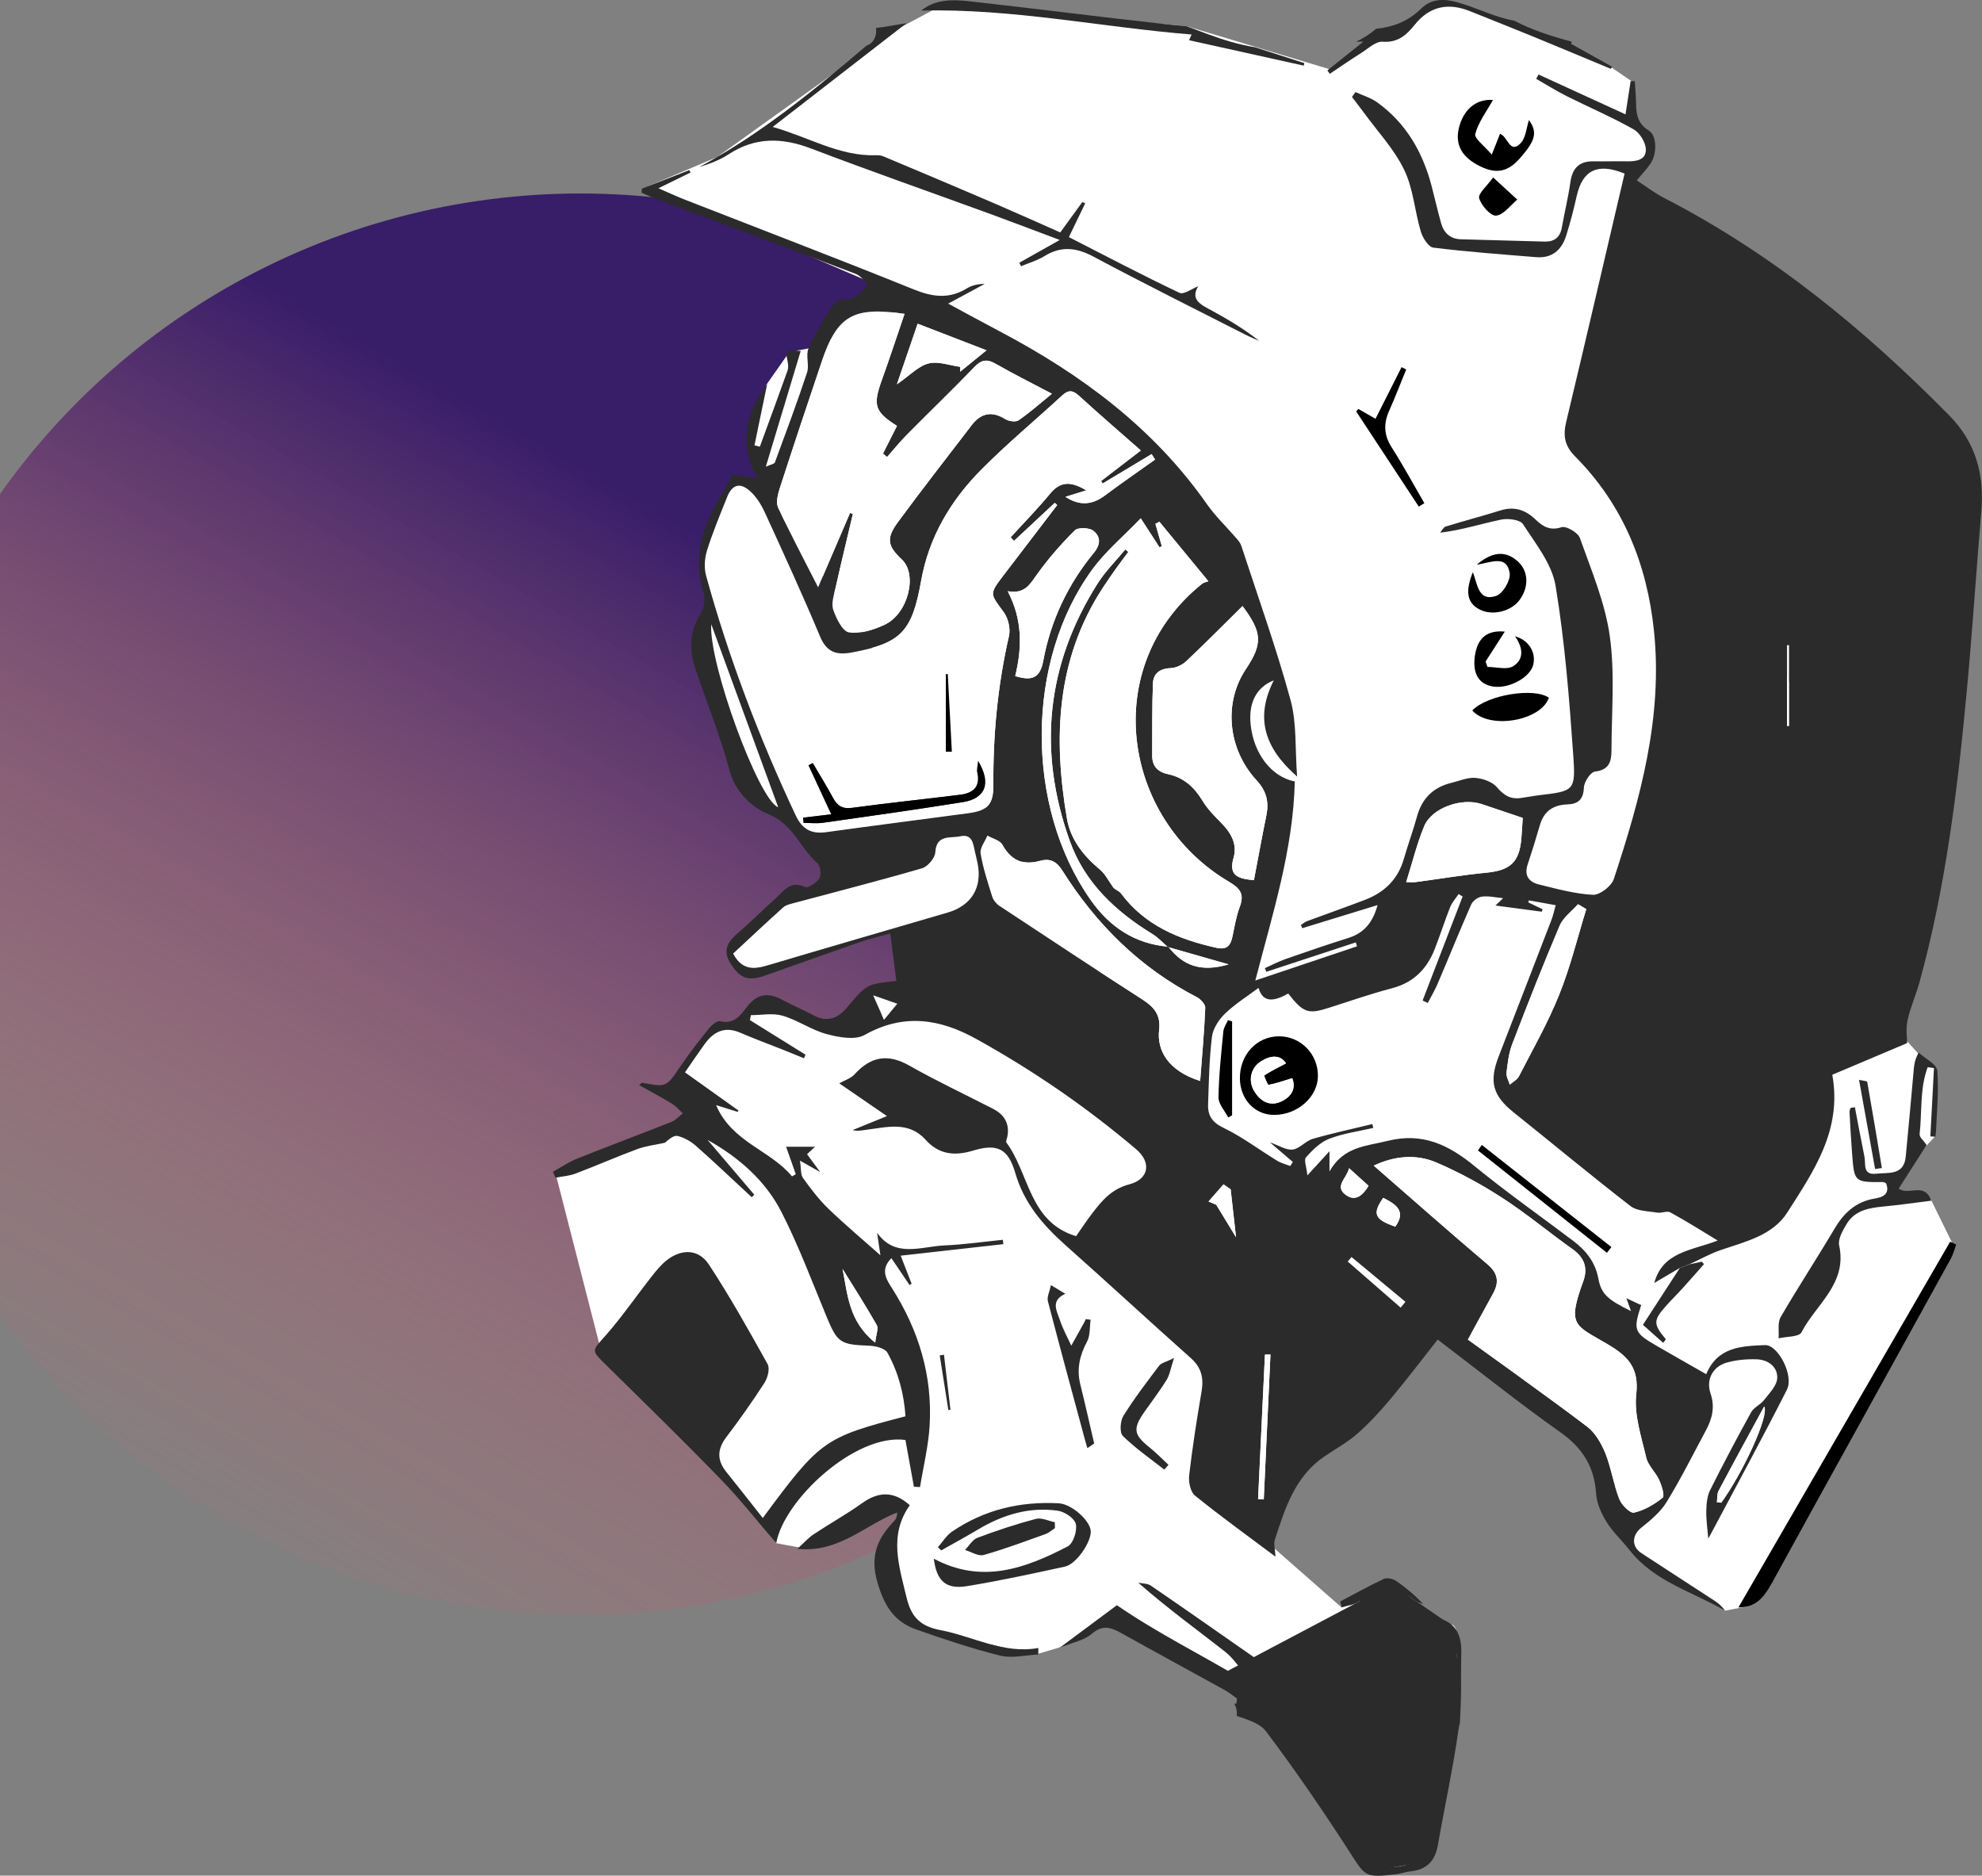 <svg  width="502" height="475" viewBox="0 0 502 475" fill="none" xmlns="http://www.w3.org/2000/svg">
                <rect x="0" y="0" width="502" height="475" fill="#808080" stroke="none"/>
                <circle cx="147" cy="229" r="180" fill="url(#paint0_linear_0_1)"/>
                <g clip-path="url(#clip0_0_1)">
                <path d="M164.014 47.224L181.614 39.779L225.44 8.36L238.506 1.372L300.406 6.593L337.992 17.902L349.035 8.959L364.328 1.372L367.599 1.009L386.02 7.066L407.744 16.814L413.542 20.757V29.353L418.25 37.145L412.499 46.088L481.92 262.461L486.233 267.224L490.419 270.379L490.277 287.618L487.591 290.505L479.06 302.145L488.982 303.628L494.417 314.7L442.438 406.845L436.893 407.902L414.648 393.644L406.575 368.013L367.188 332.776L313.061 295.836L195.549 127.555L190.067 110.647L194.001 97.587L199.941 89.117L205.091 88.186L231.618 76.262L164.014 47.224Z" fill="white"/>
                <path d="M321.782 391.262L339.793 407.082L351.642 399.716L366.351 411.877C366.351 411.877 370.127 408.423 368.973 420.032C367.82 431.64 362.654 471.167 362.654 471.167L347.945 473.77L314.499 428.375L282.301 409.527L269.14 416.972L262.189 419.038L231.776 412.114L224.24 395.852L228.11 382.192L211.964 387.524L202.864 391.972L196.56 390.804L175.674 363.502L152.355 342.571L140.743 297.303L174.173 284.117L172.767 272.618L180.872 260.126L187.681 259.432L191.884 253.533L209.91 260.237L242.25 252.066L313.045 295.852L330.203 345.189L321.782 391.262Z" fill="white"/>
                <path d="M311.007 423.123L344.153 405.615L350.473 399.858L368.294 412.098L369.195 421.372L368.563 436.814L362.67 471.167L347.945 473.77L311.007 423.123Z" fill="#2B2B2B"/>
                <path d="M370.063 428.044C370.048 424.795 370.032 421.719 370.111 418.628C370.237 413.991 368.657 411.151 364.881 409.968C368.357 413.817 369.432 418.281 368.847 423.155C367.567 433.896 366.256 444.621 364.787 455.331C364.565 456.94 363.396 458.423 362.67 459.968C361.469 449.054 362.812 438.218 359.052 428.864C359.052 437.476 359.399 446.845 358.909 456.151C358.641 461.341 358.009 461.309 362.938 462.603C361.595 470.205 358.783 472.808 351.247 472.95C350.03 472.965 348.182 472.066 347.629 471.041C339.84 456.388 331.72 442.003 319.46 430.394C318.464 429.448 318.18 426.64 318.812 425.284C320.013 422.729 319.681 421.136 317.501 419.621C308.827 413.58 300.185 407.508 291.464 401.546C290.627 400.978 289.363 401.041 288.304 400.82C295.493 407.145 302.981 412.571 310.265 418.265C312.413 419.937 313.93 422.397 315.747 424.495L314.783 425.363C304.293 419.054 293.249 413.644 282.885 406.514C278.793 409.558 274.006 413.107 268.398 417.287C271.684 415.931 274.591 415.426 276.502 413.785C279.204 411.451 281.274 412.066 283.881 413.517C292.649 418.407 301.48 423.186 310.265 428.044C311.339 428.644 312.287 429.448 313.298 430.142C313.251 430.568 313.219 430.978 313.172 431.404C312.982 431.42 312.792 431.451 312.603 431.483C313.172 432.397 313.377 433.517 313.219 434.543C316.015 435.505 319.128 436.435 320.645 438.454C328.007 448.202 334.927 458.328 341.562 468.596C345.907 475.315 345.559 475.552 353.554 474.653C354.833 474.511 356.081 474.022 357.361 473.896C361.453 473.47 363.507 471.183 364.202 467.192C365.893 457.461 368.041 447.808 369.4 438.044C369.495 437.382 369.605 436.845 369.763 436.372C369.905 433.565 370.032 430.804 370.063 428.044Z" fill="#2B2B2B"/>
                <path d="M317.896 11.972C313.851 11.325 309.917 10.126 306.031 8.691C304.15 7.997 302.27 7.303 300.406 6.593C298.905 6.483 297.42 6.356 295.919 6.199C279.078 4.369 262.283 2.177 245.442 0.315C241.239 -0.142 236.895 -0.237 233.324 2.681C256.422 2.098 278.888 6.893 301.796 8.738C301.48 9.464 301.275 9.984 301.18 10.189C310.928 12.35 320.566 14.495 330.219 16.625C330.266 16.404 330.313 16.199 330.361 15.978L317.896 11.972Z" fill="#2B2B2B"/>
                <path d="M397.933 11.104C397.98 10.915 398.027 10.726 398.075 10.552C393.051 9.196 387.979 7.603 383.54 5.237C378.658 4.401 373.997 1.94 369.131 0.584C365.972 -0.3 362.622 -0.473 359.952 2.177C356.698 5.41 352.811 6.861 348.545 7.287C347.044 8.596 345.307 9.685 343.49 10.552H345.307C341.878 13.296 339.034 15.568 336.191 17.839C336.396 18.123 336.601 18.407 336.807 18.691C339.461 16.909 342.099 15.095 344.801 13.391C346.539 12.287 348.451 10.442 350.173 10.568C354.075 10.852 356.239 8.864 358.325 6.262C362.117 1.546 366.84 0.615 372.338 2.839C377.663 4.984 383.003 7.082 388.311 9.259C394.883 11.956 401.44 14.716 408.012 17.445C408.107 17.256 408.202 17.066 408.281 16.877C404.821 14.953 401.377 13.028 397.933 11.104Z" fill="#2B2B2B"/>
                <path d="M306.931 78.659C304.182 77.177 301.386 75.915 303.487 72.492C301.954 73.076 299.822 74.684 298.716 74.148C289.331 69.7 280.136 64.858 270.72 60.047C272.205 56.987 273.532 54.243 274.859 51.498C274.622 51.388 274.385 51.278 274.133 51.167C272.316 53.675 270.483 56.183 268.54 58.864C262.789 56.325 257.228 53.817 251.619 51.404C242.329 47.413 233.008 43.486 223.687 39.574C223.118 39.337 222.407 39.306 221.775 39.322C212.548 39.574 204.839 34.732 195.707 32.145C207.272 23.202 218.22 14.7 229.58 5.883C226.688 6.293 224.224 6.861 221.854 7.082C222.17 8.88 221.38 10.915 219.468 11.562C205.787 23.202 192.436 34.069 177.112 42.303C179.75 41.498 182.309 40.52 184.553 39.069C191.283 34.669 198.061 34.811 205.407 37.602C220.511 43.36 235.757 48.691 250.94 54.227C256.485 56.262 262.015 58.375 268.413 60.773C264.385 63.028 261.288 64.779 258.176 66.53C258.318 66.83 258.46 67.129 258.602 67.429C260.577 66.593 262.678 65.994 264.479 64.89C268.729 62.255 272.568 62.65 276.945 64.984C289.694 71.798 302.65 78.233 315.526 84.795C316.632 85.363 317.785 85.804 318.922 86.325C315.146 83.36 311.086 80.915 306.931 78.659Z" fill="#2B2B2B"/>
                <path d="M425.47 321.104C423.385 322.319 421.299 323.549 418.993 324.905C421.125 316.972 428.488 316.719 435.06 314.164C430.731 311.546 426.955 309.148 423.037 307.019C422.216 306.577 420.841 307.271 419.767 307.098C417.46 306.703 414.695 306.751 413.005 305.457C403.02 297.745 393.319 289.653 383.445 281.767C378.089 277.492 377.078 273.991 379.606 267.476C384.077 255.978 388.517 244.464 392.956 232.95C393.367 231.877 393.604 230.741 394.03 229.243C391.566 228.801 389.401 228.407 387.221 228.013C387.174 228.186 387.126 228.344 387.079 228.517C388.28 229.101 389.496 229.685 390.697 230.268C390.634 230.473 390.57 230.678 390.507 230.883C386.763 230.379 383.003 229.89 378.769 229.322C379.464 228.659 379.954 228.186 380.712 227.461C378.8 227.287 377.015 226.845 375.324 227.066C374.329 227.192 373.018 228.139 372.623 229.069C369.684 235.726 366.967 242.476 364.107 249.164C363.396 250.82 362.464 252.382 361.627 253.991C361.184 253.785 360.758 253.596 360.316 253.391C363.696 244.606 367.077 235.82 370.458 227.035C370.111 226.83 369.779 226.625 369.432 226.42C368.705 227.524 367.757 228.549 367.283 229.748C365.893 233.249 364.755 236.861 363.381 240.363C361.406 245.363 358.072 248.817 352.621 250.252C347.234 251.672 341.941 253.502 336.633 255.205C331.34 256.909 330.124 256.53 326.285 251.609C323.078 253.423 319.902 254.29 318.764 250.174C315.873 252.35 312.808 254.243 310.265 256.703C308.701 258.218 307.215 260.489 306.963 262.571C306.268 268.249 306.173 274.006 305.983 279.732C305.888 282.539 307.042 284.274 309.933 285.647C314.688 287.934 318.954 291.199 323.488 293.959C324.484 294.574 325.7 294.858 326.806 295.284C327.027 294.937 327.233 294.606 327.454 294.259C325.669 292.729 323.868 291.199 321.64 289.29C323.915 290.079 325.748 291.325 327.406 291.12C329.192 290.899 330.693 288.927 332.509 288.407C337.486 286.972 342.558 285.899 347.582 284.669C347.661 285 347.74 285.315 347.819 285.647C344.074 286.514 340.204 287.019 336.665 288.391C334.405 289.259 332.446 291.23 330.772 293.091C330.203 293.722 330.914 295.521 331.135 297.666C333.315 295.284 334.769 293.691 336.728 291.546C336.728 293.36 336.728 294.495 336.728 296.672C340.346 290.284 346.065 290.284 351.452 288.927C360.347 286.703 366.967 289.968 373.555 295.379C381.628 301.987 390.191 307.997 398.517 314.29C401.724 316.719 404.063 319.653 404.837 323.817C405.564 327.729 407.191 329.132 413.1 332.035C412.689 330.915 412.404 330.095 411.931 328.77C413.463 329.48 414.585 330.016 415.675 330.521C413.605 336.893 413.826 337.492 419.688 340.883C423.732 343.233 427.808 345.521 432.153 348.013C435.029 341.073 441.111 340.883 447.036 340.647C450.322 340.521 454.43 348.344 452.581 351.956C446.214 364.495 439.484 376.861 432.88 389.29C432.738 389.558 432.327 389.669 432.659 389.464C432.485 387.319 432.121 384.937 432.169 382.571C432.2 380.82 432.39 378.88 433.148 377.35C436.466 370.71 439.942 364.148 443.528 357.65C444.208 356.404 445.882 355.757 446.783 354.574C448.11 352.855 450.022 350.962 450.132 349.054C450.29 346.167 447.841 344.338 444.95 344.243C442.391 344.164 439.689 344.385 437.24 345.11C433.78 346.136 432.058 349.416 433.243 352.886C434.412 356.341 433.67 359.274 432.074 362.24C428.804 368.328 425.723 374.527 422.105 380.41C420.557 382.934 418.061 385 415.691 386.893C413.337 388.786 413.147 391.64 415.754 393.344C421.868 397.35 428.014 401.309 434.128 405.3C435.171 405.978 436.15 406.767 436.909 407.902C428.677 403.076 419.024 400.568 412.768 392.603C410.872 390.174 408.534 388.044 406.922 385.457C405.595 383.328 404.426 380.741 404.268 378.297C403.826 371.53 400.903 366.751 395.31 362.792C384.883 355.426 374.914 347.429 364.139 339.243C360.047 344.416 356.303 349.369 352.321 354.133C349.683 357.287 346.871 360.363 343.79 363.076C341.262 365.3 338.229 366.94 335.432 368.849C327.991 373.927 325.479 381.956 322.904 389.905C322.54 391.041 322.967 392.445 323.062 394.227C316.063 388.991 309.222 384.054 302.665 378.754C301.496 377.808 300.991 375.268 301.196 373.596C302.018 366.483 303.139 359.401 304.34 352.334C304.909 348.959 304.293 346.325 301.623 343.943C290.99 334.48 280.547 324.826 269.914 315.379C264.163 310.268 259.361 304.7 257.149 297.05C255.364 290.915 252.63 289.527 246.516 291.372C241.776 292.808 237.843 292.413 234.43 288.644C230.101 283.833 224.635 285.473 219.374 286.12C218.284 286.262 217.193 286.53 215.961 286.183C218.694 285.063 221.443 283.959 224.65 282.65C220.243 279.621 216.23 276.861 212.564 274.353C213.891 273.596 215.487 273.123 216.451 272.066C220.559 267.539 224.872 266.767 230.338 269.874C237.242 273.786 244.446 277.177 251.524 280.804C254.4 282.287 255.758 284.574 255.142 287.855C255.048 288.36 254.7 289.069 254.905 289.353C260.735 297.208 260.609 309.464 272.553 313.06C273.88 311.167 275.223 309.101 276.724 307.161C279.172 303.959 281.653 301.073 286.013 299.937C291.037 298.628 291.669 294.369 287.799 291.073C275.223 280.394 261.683 271.104 247.259 263.107C238.016 257.981 228.853 256.562 218.994 262.098C216.561 263.47 212.438 262.697 209.357 261.877C205.502 260.836 202.058 258.344 198.203 257.224C195.738 256.498 192.879 257.082 190.193 257.082C190.114 257.508 190.019 257.934 189.94 258.344C194.633 261.262 199.325 264.18 204.017 267.098C203.891 267.397 203.749 267.697 203.622 267.997C201.742 267.24 199.862 266.467 197.982 265.71C194.49 264.322 190.951 263.028 187.491 261.53C183.51 259.811 180.698 261.293 178.407 264.495C176.827 266.719 175.279 268.975 173.478 271.562C178.107 274.858 182.578 278.06 187.049 281.246C186.986 281.356 186.923 281.467 186.844 281.577C185.28 281.088 183.7 280.599 181.377 279.874C185.359 289.274 195.138 291.262 200.605 297.918C200.921 297.729 201.237 297.555 201.552 297.366C200.715 295 199.894 292.65 199.104 290.41C201.363 290.41 203.891 290.41 206.419 290.41C205.96 290.836 205.297 291.467 204.412 292.303C205.281 293.486 206.182 294.7 207.73 296.814C205.802 295.726 204.76 295.142 202.611 293.927C202.943 296.025 202.753 297.461 203.369 298.312C205.344 301.041 207.414 303.785 209.831 306.12C214.144 310.268 218.742 314.117 222.992 317.902C222.818 316.688 222.486 314.479 222.154 312.192C226.736 318.691 233.324 315.647 239.296 315.394C244.209 315.189 249.107 314.464 254.005 313.975C254.052 314.338 254.1 314.716 254.131 315.079C245.6 316.041 237.084 317.003 228.126 317.997C229.153 320.615 230.022 322.855 230.891 325.095C230.717 325.205 230.543 325.316 230.37 325.426C228.869 323.218 227.384 321.009 225.772 318.628C222.928 321.498 224.413 323.88 225.899 326.199C232.692 336.845 236.215 348.439 235.457 361.057C235.141 366.262 233.861 371.42 233.024 376.593C232.503 376.562 231.997 376.53 231.476 376.514C230.749 372.539 230.022 368.565 229.327 364.669C216.672 362.918 198.487 379.905 196.607 390.82C191.82 385.252 187.507 379.716 182.641 374.716C173.114 364.89 163.319 355.331 153.555 345.726C149.653 341.877 149.843 342.224 153.382 338.218C157.521 333.533 161.06 328.344 164.931 323.423C166.131 321.893 167.379 320.315 168.896 319.133C172.672 316.199 176.954 316.293 179.56 320.252C184.9 328.407 189.688 336.94 194.427 345.473C195.043 346.593 194.443 348.927 193.621 350.205C190.588 354.905 187.349 359.48 183.968 363.943C181.63 367.019 181.567 369.795 183.968 372.776C187.049 376.609 190.082 380.489 193.195 384.432C207.746 364.748 208.788 364.006 229.343 358.675C228.964 353.013 227.542 347.539 224.761 342.555C224.129 341.42 221.68 340.836 220.037 340.789C212.849 340.536 212.075 340.016 209.357 333.454C205.676 324.574 202.311 315.521 197.95 306.987C193.89 299.022 187.191 293.139 179.213 288.675C183.163 293.297 187.112 297.934 191.046 302.555C190.825 302.76 190.62 302.981 190.398 303.186C185.706 298.849 181.077 294.432 176.29 290.205C174.979 289.054 173.304 288.091 171.629 287.681C170.681 287.445 169.418 288.517 168.406 289.401C166.084 289.921 163.667 290.174 161.455 290.994C156.194 292.934 151.059 295.205 145.814 297.192C144.203 297.808 142.417 297.918 140.695 298.249C140.474 297.744 140.269 297.256 140.047 296.751C142.038 295.647 143.934 294.322 146.019 293.486C153.998 290.284 162.071 287.287 170.065 284.117C171.14 283.691 171.993 282.697 172.941 281.956C172.024 281.12 171.219 280.126 170.176 279.495C167.537 277.886 164.788 276.435 161.881 274.795C162.34 274.432 162.545 274.164 162.671 274.196C168.833 275.379 168.754 275.315 172.325 270.063C174.584 266.735 177.08 263.533 179.608 260.394C180.287 259.558 181.63 258.439 182.388 258.612C186.006 259.495 187.586 257.05 189.324 254.826C191.726 251.751 194.522 251.262 197.935 253.107C200.573 254.527 203.354 255.678 205.992 257.098C209.484 258.975 212.169 257.981 214.571 255.11C219.532 249.196 219.563 249.211 227.02 248.423C226.531 244.606 226.041 240.804 225.488 236.404C222.597 237.208 220.227 237.744 217.952 238.533C209.942 241.309 201.963 244.164 193.969 246.987C189.435 248.596 187.491 247.823 185.074 244.054C182.799 240.505 184.49 238.344 187.128 236.088C190.304 233.375 193.226 230.379 196.355 227.603C198.472 225.726 200.131 222.855 203.938 224.637C204.696 224.984 206.893 223.517 207.556 222.382C208.093 221.483 207.777 219.227 207.003 218.565C202.611 214.763 200.984 208.754 194.554 206.151C190.762 204.621 186.307 200.852 184.806 195.205C182.467 186.42 179.007 177.934 176.1 169.29C174.489 164.495 174.647 159.905 177.443 155.426C178.312 154.038 178.707 151.782 178.233 150.268C175.453 141.278 177.854 133.344 182.515 125.71C183.605 123.943 184.49 122.05 185.501 120.158C187.428 120.457 189.277 120.741 191.836 121.136C187.033 112.177 188.913 104.495 194.317 97.208C193.226 102.429 192.152 107.603 191.094 112.776C191.552 112.886 191.994 112.997 192.452 113.123C194.806 106.703 197.176 100.284 199.467 93.849C199.704 93.17 199.641 92.319 199.499 91.593C198.882 88.533 198.867 88.533 202.801 88.88C199.925 98.423 197.066 107.918 193.969 118.186C195.296 117.603 196.133 117.492 196.26 117.114C199.056 109.543 201.884 101.987 204.412 94.338C205.028 92.461 204.017 89.953 204.791 88.218C206.592 84.211 208.788 80.331 211.364 76.798C212.185 75.678 214.903 76.12 216.467 75.3C217.81 74.606 218.757 73.139 219.895 72.003C218.836 71.088 217.92 69.795 216.688 69.338C199.988 62.997 183.257 56.782 166.526 50.52C165.168 50.016 163.841 49.385 162.498 48.801C162.529 48.454 162.545 48.123 162.577 47.776C166.59 46.215 170.587 44.653 174.6 43.076C174.694 43.281 174.805 43.486 174.9 43.691C172.451 44.89 170.002 46.104 166.763 47.681C169.433 48.833 171.471 49.779 173.557 50.599C192.863 58.139 212.233 65.536 231.444 73.296C236.168 75.205 240.355 75.789 244.81 73.076C246.105 72.287 247.638 71.877 249.392 71.909C246.516 73.47 243.625 75.016 240.149 76.893C244.873 79.432 249.044 81.719 253.262 83.943C273.832 94.795 292.143 108.344 305.667 127.65C307.847 130.757 310.66 133.423 313.14 136.309C313.646 136.893 314.183 137.539 314.404 138.249C318.654 151.23 323.267 164.117 326.869 177.287C328.465 183.139 327.991 189.543 328.528 196.656C320.25 189.401 317.832 181.798 322.619 172.303C318.117 174.069 316.205 178.107 316.758 183.47C317.501 190.82 322.019 196.751 327.944 197.902C327.549 215.063 322.351 231.341 317.943 248.312C326.869 245.315 335.29 242.476 343.711 239.653C343.6 239.322 343.506 238.991 343.395 238.659C335.843 241.136 328.291 243.628 320.739 246.104C320.613 245.804 320.487 245.489 320.36 245.189C322.098 244.416 323.789 243.517 325.574 242.886C330.851 241.041 336.127 239.227 341.467 237.555C345.449 236.309 347.692 233.659 348.909 229.211C342.289 231.246 336.064 233.155 329.839 235.063C329.729 234.795 329.618 234.527 329.492 234.259C330.013 233.927 330.487 233.486 331.056 233.281C335.938 231.467 340.851 229.748 345.717 227.886C350.631 226.009 354.075 222.713 355.56 217.524C356.603 213.912 357.914 210.363 358.909 206.735C360.173 202.145 363.065 199.353 367.63 198.249C369.653 197.76 371.722 196.83 373.697 197.003C375.609 197.161 377.995 197.997 379.164 199.385C380.886 201.435 382.592 202.445 385.167 202.098C386.715 201.893 388.248 201.577 389.812 201.388C398.612 200.347 399.118 200.315 398.486 191.435C397.475 177.035 396.353 162.571 393.999 148.36C393.082 142.823 388.943 137.697 385.736 132.729C384.993 131.593 381.944 131.23 380.191 131.593C375.167 132.634 370.253 134.243 364.755 134.905C365.213 134.369 365.592 133.517 366.161 133.344C370.759 131.924 375.419 130.71 380.001 129.274C383.508 128.17 386.321 129.085 388.896 131.546C390.697 133.265 392.498 134.495 395.5 133.517C396.685 133.123 399.686 134.89 400.16 136.262C403.052 144.432 406.543 152.634 407.728 161.12C409.055 170.568 408.17 180.331 408.155 189.968C408.155 192.697 407.665 195 403.984 195.394C402.862 195.521 401.235 197.981 401.171 199.416C401.045 202.492 399.702 203.628 396.922 203.722C393.414 203.849 391.044 205.426 390.033 208.927C389.054 212.303 388.011 215.647 386.905 218.991C386.005 221.735 387.268 223.375 389.717 223.975C394.267 225.095 398.849 226.372 403.478 226.609C405.232 226.688 408.17 224.385 408.755 222.587C415.454 202.24 421.173 181.688 418.929 159.874C417.176 142.871 411.093 127.808 398.912 115.552C396.258 112.886 395.847 110.284 396.7 106.782C401.724 85.836 406.575 64.842 411.472 43.959C404.631 41.151 400.84 43.107 399.37 49.558C398.596 52.981 397.727 56.388 396.669 59.716C395.531 63.312 393.082 65.457 389.101 65.126C380.396 64.416 371.691 63.785 363.033 62.713C361.801 62.555 360.347 60.252 359.873 58.675C358.309 53.47 357.962 47.76 355.639 42.981C353.08 37.697 348.846 33.218 345.338 28.391C344.39 27.098 343.395 25.836 342.431 24.558C342.731 24.148 343.016 23.722 343.316 23.312C345.149 24.164 347.171 24.748 348.782 25.899C356.113 31.151 360.331 38.502 362.591 47.082C363.412 50.221 364.123 53.407 365.008 56.53C365.719 59.022 367.314 60.536 370.079 60.599C377.126 60.773 384.188 61.01 391.234 61.183C393.667 61.246 395.136 60.126 395.579 57.634C396.258 53.801 397.206 50 397.743 46.151C398.249 42.555 400.002 40.773 403.668 40.852C406.417 40.899 409.15 40.804 411.899 40.852C414.269 40.899 416.923 40.631 416.86 37.823C416.812 36.057 415.311 33.612 413.747 32.745C408.297 29.669 402.53 27.208 396.922 24.401C394.236 23.06 391.692 21.451 389.085 19.968C389.275 19.606 389.465 19.227 389.67 18.864C396.922 22.192 404.173 25.505 411.709 28.959C412.183 25.915 412.594 23.233 413.005 20.536C413.352 20.536 413.716 20.552 414.063 20.552C414.174 22.492 414.364 24.432 414.379 26.372C414.411 29.101 414.932 31.42 417.571 33.028C419.656 34.29 419.783 38.88 417.997 41.498C417.128 42.776 416.022 43.912 414.553 45.678C416.97 47.255 419.103 48.896 421.441 50.11C448.805 64.18 472.203 83.391 493.674 105.174C500.452 112.05 502.616 120.142 501.826 129.464C500.531 144.653 499.567 159.858 498.145 175.032C495.807 199.89 492.821 224.653 486.154 248.801C485.269 252.035 483.831 255.142 483.136 258.407C482.662 260.584 483.041 262.95 483.041 264.164C476.595 266.893 470.355 269.527 464.083 272.177C466.626 286.23 459.311 296.688 452.644 307.114C448.979 312.839 442.138 314.432 435.945 316.53C433.196 317.461 430.636 318.912 427.998 320.126C427.176 320.473 426.323 320.789 425.47 321.104ZM295.903 239.748C299.743 244.685 304.277 246.23 311.181 244.227C305.383 242.571 300.596 241.215 295.809 239.842C294.497 238.722 293.312 237.413 291.875 236.53C282.506 230.789 274.749 223.533 270.973 212.997C262.805 190.221 265.001 168.391 277.956 147.855C279.931 144.716 282.648 142.035 285.018 139.148C285.271 139.353 285.524 139.574 285.792 139.779C284.718 141.215 283.628 142.634 282.601 144.085C281.463 145.678 280.357 147.287 279.283 148.927C267.497 167.035 266.755 186.909 270.246 207.334C271.147 212.603 274.449 216.767 278.604 220.221C279.962 221.356 280.8 223.123 281.874 224.59C282.253 225.284 283.407 225.536 283.928 226.246C289.995 234.401 298.637 237.934 308.148 240.032C310.77 240.615 311.687 239.432 312.161 237.192C312.698 234.653 313.108 232.035 314.025 229.621C315.241 226.388 314.088 224.953 311.244 223.281C284.307 207.382 278.288 168.912 304.466 147.839C304.861 147.524 305.446 147.445 306.062 147.192C301.544 141.719 297.594 136.924 293.66 132.129C293.328 132.303 292.996 132.492 292.649 132.666C293.186 134.558 293.739 136.451 294.276 138.344C294.071 138.423 293.865 138.517 293.676 138.596C292.317 136.483 290.943 134.369 288.936 131.262C284.449 135.931 280.01 139.637 276.692 144.18C259.692 167.413 259.629 204.196 276.186 227.823C281.005 234.732 287.372 239.006 295.903 239.748ZM288.952 114.085C283.628 109.385 278.398 104.89 273.295 100.221C271.715 98.77 270.609 98.675 269.014 100.142C262.204 106.42 255.048 112.35 248.538 118.927C240.781 126.735 235.267 136.009 233.308 147.05C231.002 160.032 228.189 162.918 215.677 165.221C211.838 165.931 209.373 165.174 207.714 161.183C203.275 150.615 198.503 140.205 193.732 129.779C192.831 127.808 191.599 125.82 190.019 124.385C187.428 122.05 185.422 122.666 184.158 125.852C182.373 130.331 180.493 134.779 179.071 139.369C178.454 141.356 178.297 143.801 178.849 145.804C184.616 166.688 192.326 186.861 201.537 206.467C203.196 210 205.502 211.23 209.278 210.71C221.301 209.038 233.34 207.524 245.363 205.899C250.26 205.237 251.651 203.628 251.603 198.659C251.509 185.978 252.709 173.439 255.553 161.041C255.98 159.18 255.348 156.53 254.194 154.968C250.75 150.3 250.545 150.442 254.1 145.773C258.65 139.811 263.216 133.849 267.766 127.886C267.56 127.697 267.355 127.524 267.149 127.334C263.705 130.552 260.261 133.754 256.817 136.972C256.533 136.672 256.264 136.356 255.98 136.057C259.345 132.366 262.852 128.801 266.012 124.953C268.793 121.593 271.589 122.05 275.144 124.164C273.2 124.763 271.636 125.252 269.851 125.804C273.532 128.202 276.692 127.823 279.883 125.442C284.039 122.334 288.32 119.385 292.554 116.372C292.27 115.915 291.97 115.442 291.685 114.984C287.546 117.476 283.407 119.968 279.267 122.445C279.141 122.224 279.014 122.019 278.888 121.798C282.174 119.29 285.476 116.751 288.952 114.085ZM215.298 129.905C215.534 129.984 215.787 130.063 216.024 130.142C214.571 136.325 213.07 142.492 211.68 148.675C211.253 150.568 210.495 152.729 211.048 154.385C211.774 156.609 213.402 159.905 215.045 160.158C217.889 160.584 221.254 159.511 224.019 158.233C230.022 155.473 232.487 145.489 228.426 141.688C224.808 138.297 224.382 136.372 227.415 132.256C233.514 123.959 239.865 115.852 246.121 107.666C248.491 104.574 251.256 104.038 254.653 106.151C255.521 106.703 257.259 106.94 258.002 106.435C260.83 104.48 263.421 102.177 266.439 99.716C261.383 97.035 256.722 94.732 252.22 92.145C250.039 90.899 248.617 91.057 246.848 92.902C241.239 98.722 235.394 104.338 229.706 110.095C227.937 111.877 226.357 113.849 224.682 115.741C224.334 115.442 223.987 115.158 223.655 114.858C224.84 112.508 226.025 110.158 227.194 107.855C221.554 104.29 221.08 102.634 223.308 96.388C225.314 90.82 227.162 85.189 229.106 79.495C216.119 77.555 212.059 79.953 208.172 91.483C204.554 102.208 200.968 112.934 197.492 123.707C197.002 125.237 196.497 127.256 197.097 128.549C200.146 135.11 203.543 141.498 207.224 148.738C210.147 141.909 212.722 135.899 215.298 129.905ZM371.77 339.259C381.96 346.64 392.071 353.77 401.93 361.246C404.015 362.823 405.564 365.505 406.575 367.997C408.076 371.719 408.613 375.82 410.066 379.558C410.651 381.073 412.863 383.281 413.842 383.06C416.449 382.476 418.993 380.978 421.094 379.274C421.663 378.801 420.857 376.199 420.209 374.779C419.309 372.808 417.413 371.151 416.939 369.133C415.706 363.849 413.826 358.281 414.411 353.091C415.169 346.388 412.294 343.454 407.207 340.442C398.881 335.521 396.843 335.868 400.982 324.495C402.198 321.151 401.314 318.502 398.296 316.356C392.34 312.129 386.715 307.413 380.601 303.439C375.277 299.984 369.637 296.909 363.807 294.401C358.657 292.192 353.174 292.713 347.929 295.189C357.646 303.644 367.093 312.019 376.731 320.174C379.48 322.492 379.717 324.763 378.105 327.666C376.099 331.325 374.108 334.984 371.77 339.259ZM317.595 222.902C318.685 217.192 319.649 211.845 320.739 206.514C321.434 203.091 320.803 200.347 318.275 197.618C310.897 189.621 309.901 177.95 315.526 169.495C319.839 163.013 319.744 160.205 314.704 153.47C309.949 158.17 305.288 162.886 300.469 167.429C299.458 168.375 297.863 169.148 296.504 169.196C293.755 169.29 292.112 170.568 292.017 173.06C291.764 179.133 291.875 185.205 291.827 191.278C291.812 194.069 293.233 195.505 295.919 196.073C299.853 196.924 302.523 199.369 304.577 202.792C305.825 204.874 307.61 206.672 309.333 208.407C311.781 210.883 313.44 213.801 312.445 217.177C311.118 221.735 313.472 222.524 317.595 222.902ZM303.977 273.754C304.466 267.366 305.019 261.293 305.272 255.205C305.304 254.322 304.087 253.013 303.139 252.524C288.731 245.063 277.656 234.069 269.093 220.489C267.56 218.044 265.917 217.319 263.358 218.013C259.092 219.18 256.106 217.839 253.926 213.912C253.294 212.776 251.414 212.35 250.102 211.593C249.486 213.107 248.159 214.748 248.38 216.12C248.981 219.827 250.181 223.439 251.319 227.035C251.603 227.934 252.346 228.864 253.136 229.385C265.19 237.366 277.261 245.331 289.426 253.155C292.333 255.032 294.023 257.098 293.597 260.741C292.965 266.025 295.872 271.199 303.977 273.754ZM185.69 241.498C187.902 245.662 190.857 245.521 194.317 244.495C209.531 239.968 224.777 235.552 240.007 231.104C246.042 229.353 248.839 224.748 247.59 218.596C247.385 217.571 247.116 216.577 246.895 215.552C246.453 213.502 246.2 211.151 243.167 211.798C240.655 212.35 237.195 211.262 236.895 215.852C236.8 217.303 234.983 219.464 233.545 219.89C222.691 223.044 211.727 225.836 200.81 228.77C199.973 228.991 199.009 229.227 198.393 229.779C194.143 233.612 189.988 237.524 185.69 241.498ZM356.16 223.391C357.045 223.391 357.819 223.47 358.562 223.375C364.502 222.587 370.427 221.593 376.383 221.009C382.481 220.426 384.804 218.391 385.325 212.382C385.483 210.457 385.594 208.517 385.673 207.129C381.992 205.883 378.626 204.732 375.245 203.612C370.19 201.94 362.638 204.59 360.726 209.211C358.862 213.707 357.693 218.502 356.16 223.391ZM257.133 171.215C261.509 172.555 263.453 171.656 264.258 167.287C266.138 157.177 270.483 147.997 277.04 140.032C278.92 137.744 278.714 135.82 276.913 134.416C275.886 133.612 273.042 133.517 272.237 134.322C268.793 137.729 265.57 141.435 262.742 145.363C260.925 147.871 259.629 150.536 255.237 149.732C258.997 156.893 258.902 163.943 257.133 171.215ZM401.772 230.237C401.077 229.827 400.366 229.401 399.671 228.991C398.091 230.789 395.926 232.334 395.026 234.416C390.807 244.338 386.858 254.369 383.003 264.432C382.134 266.688 381.849 269.211 381.565 271.656C381.454 272.618 382.102 273.675 382.387 274.685C383.177 273.991 384.267 273.438 384.709 272.571C388.216 265.757 392.04 259.054 394.884 251.956C397.727 244.937 399.528 237.492 401.772 230.237ZM227.162 97.334C230.496 95.016 232.629 92.681 235.188 92.035C237.637 91.42 240.528 92.539 243.214 92.902C243.214 93.312 243.214 93.722 243.198 94.117C245.268 92.445 247.322 90.757 249.865 88.707C243.799 86.356 238.285 84.243 232.424 81.972C230.686 87.035 229.122 91.625 227.162 97.334ZM180.145 158.091C179.466 167.981 192.168 202.618 197.097 204.432C191.489 189.085 185.991 174.069 180.145 158.091ZM446.83 356.183C442.817 363.565 438.994 370.536 435.281 377.555C434.855 378.36 434.981 379.464 434.855 380.442C435.218 380.473 435.597 380.521 435.961 380.552C441.427 373.013 448.189 358.439 446.83 356.183ZM213.402 321.356C214.681 327.808 214.966 334.7 221.664 340.016C221.886 337.95 222.549 336.451 222.059 335.584C219.342 330.757 216.324 326.073 213.402 321.356ZM321.782 343.028C321.308 343.044 320.85 343.044 320.376 343.06C319.791 355.268 319.223 367.461 318.638 379.669C319.112 379.685 319.602 379.7 320.076 379.732C320.645 367.492 321.213 355.252 321.782 343.028ZM452.628 183.849C452.786 183.849 452.944 183.833 453.102 183.833C453.102 177.019 453.102 170.205 453.102 163.391C452.944 163.391 452.786 163.407 452.628 163.407C452.628 170.205 452.628 177.019 452.628 183.849ZM306.094 304.274C306.742 304.558 307.405 304.827 308.053 305.11C309.633 307.713 311.213 310.315 313.061 313.328C312.571 308.975 312.129 305.095 311.702 301.199C311.102 300.773 310.502 300.347 309.885 299.937C308.622 301.372 307.358 302.823 306.094 304.274ZM354.754 331.136C355.149 330.662 355.56 330.174 355.955 329.7C351.405 325.915 346.855 322.129 342.305 318.36C341.989 318.738 341.689 319.117 341.373 319.495C345.828 323.375 350.283 327.256 354.754 331.136ZM350.346 303.344C347.503 307.398 348.15 308.833 353.396 310.647C356.224 306.751 353.633 305.016 350.346 303.344ZM341.689 295.836C341.12 298.454 337.707 300.505 341.072 302.745C343.442 304.322 345.275 302.587 346.634 300.3C345.038 298.864 343.537 297.508 341.689 295.836ZM221.159 252.066C222.296 254.653 222.992 256.199 223.892 258.218C225.061 256.814 225.993 255.694 227.257 254.196C225.251 253.486 223.655 252.934 221.159 252.066Z" fill="#2B2B2B"/>
                <path d="M469.802 280.394C470.608 284.59 471.382 288.785 472.235 292.965C472.598 294.779 471.698 297.634 475.189 297.24C478.254 296.877 482.188 297.776 482.678 292.965C483.405 285.584 484.052 278.202 484.716 270.82C484.827 269.669 484.921 268.517 485.948 266.561C487.607 268.091 490.562 269.511 490.688 271.151C491.099 276.688 490.498 282.303 490.277 287.871C489.819 287.839 489.377 287.823 488.919 287.792C489.219 282.019 489.535 276.262 489.835 270.489C489.298 270.41 488.776 270.331 488.239 270.268C486.217 275.662 486.833 281.561 486.201 287.208C486.122 287.981 487.244 288.896 487.971 289.968C485.917 293.17 483.42 297.05 480.893 301.009C483.484 302.902 487.323 299.196 489.171 304.069C484.953 304.59 481.051 305.173 477.148 305.536C473.404 305.883 469.77 306.498 467.685 310.016C466.721 311.64 465.473 313.801 465.821 315.394C467.953 325.095 459.912 330.331 456.278 337.413C455.678 338.596 452.47 338.454 450.48 338.927C450.622 337.114 450.18 334.953 451.017 333.533C455.393 325.994 460.18 318.707 464.62 311.214C467.005 307.177 470.007 304.338 474.81 303.533C476.738 303.218 478.807 302.476 477.701 299.653C477.448 299.543 477.212 299.353 476.975 299.353C469.66 299.401 469.644 299.401 469.091 292.066C468.822 288.565 468.633 285.063 468.443 281.546C468.427 281.23 468.617 280.883 468.712 280.568C469.059 280.505 469.423 280.457 469.802 280.394Z" fill="#2B2B2B"/>
                <path d="M262.979 419.006C259.74 419.148 256.311 420.032 253.294 419.274C246.105 417.492 239.043 415.11 232.044 412.65C226.467 410.694 223.94 406.656 222.233 400.726C220.274 393.927 222.281 389.527 226.562 385.095C226.973 384.669 227.194 384.038 227.257 383.028C219.121 386.136 212.517 393.328 201.947 392.24C203.701 390.662 204.76 389.416 206.087 388.549C210.1 385.883 214.334 383.533 218.252 380.741C222.423 377.744 226.294 377.476 230.433 381.199C225.061 388.754 227.684 396.546 229.627 404.621C230.844 409.7 233.292 411.893 238.206 412.823C246.453 414.401 254.115 418.943 262.994 417.35C262.994 417.918 262.979 418.47 262.979 419.006Z" fill="#2B2B2B"/>
                <path d="M440.305 407.082C458.205 376.167 476.058 345.315 493.927 314.464C494.432 314.7 494.954 314.953 495.459 315.189C495.017 316.372 494.717 317.618 494.116 318.722C486.738 332.129 479.329 345.521 471.935 358.927C464.209 372.902 456.468 386.861 448.805 400.867C446.356 405.3 444.287 407.003 440.305 407.082Z" fill="black"/>
                <path d="M236.515 394.732C248.696 401.246 259.74 397.192 270.451 391.609C271.826 390.883 272.869 387.681 272.489 385.962C272.174 384.527 269.661 382.839 267.939 382.587C260.704 381.561 254.036 383.58 247.812 387.287C244.715 389.132 241.539 390.852 238.395 392.634C238.111 392.366 237.843 392.098 237.558 391.83C238.727 390.505 239.691 388.88 241.097 387.902C249.249 382.334 258.381 380.173 268.176 380.71C271.463 380.899 276.107 385.095 276.265 387.729C276.423 390.489 272.632 396.104 269.74 396.735C261.493 398.533 253.231 400.331 244.889 401.688C239.565 402.555 237.211 400.379 236.515 394.732Z" fill="#2B2B2B"/>
                <path d="M322.762 282.35C317.864 282.382 314.135 278.47 314.041 273.218C313.93 267.145 318.306 262.413 324.025 262.445C329.476 262.476 333.837 266.956 333.805 272.492C333.773 277.776 328.686 282.319 322.762 282.35ZM325.716 269.29C324.278 267.05 321.861 267.24 319.428 268.738C316.774 270.379 316.079 273.628 317.595 276.199C319.396 279.259 321.987 280.237 324.752 278.817C327.691 277.319 328.102 275.063 327.28 273.044C324.973 273.754 323.172 274.401 321.308 274.732C321.071 274.779 320.076 272.413 320.202 272.334C321.861 271.262 323.646 270.394 325.716 269.29Z" fill="black"/>
                <path d="M378.137 25.316C376.557 28.155 374.471 30.867 373.65 33.927C373.35 35.047 376.004 36.972 377.836 39.164C378.69 37.003 379.258 35.568 379.922 33.896C381.849 34.448 382.371 39.148 385.136 36.278C386.478 34.874 386.621 32.303 387.253 30.394C389.449 33.486 388.975 35.568 384.867 40.189C381.691 43.754 378.595 44.18 374.076 41.688C369.795 39.322 368.357 35.978 369.732 31.609C371.059 27.35 374.187 25.016 378.137 25.316Z" fill="black"/>
                <path d="M275.412 366.735C275.223 366.104 275.033 365.489 274.859 364.842C271.684 353.076 268.477 341.325 265.412 329.543C265.127 328.454 265.838 327.098 266.186 325.457C267.544 326.278 268.492 326.845 269.819 327.65C265.949 329.432 267.718 332.05 268.461 334.338C269.188 336.562 270.357 338.644 271.336 340.789C272.41 338.864 273.485 336.924 274.559 335C274.733 334.685 274.875 334.369 275.033 334.054C275.428 334.117 275.839 334.18 276.234 334.227C275.965 336.104 276.155 338.218 275.317 339.779C273.437 343.281 272.663 346.751 273.627 350.631C274.859 355.584 275.965 360.568 277.134 365.552C276.566 365.978 275.997 366.356 275.412 366.735Z" fill="#2B2B2B"/>
                <path d="M381.138 159.953C379.495 162.508 377.884 165.016 376.272 167.524C376.43 167.981 376.588 168.439 376.746 168.896C378.942 168.896 381.644 169.7 383.24 168.722C386.115 166.972 385.72 163.927 383.714 161.136C387.174 162.098 389.054 165.126 388.359 168.281C387.648 171.498 382.229 174.495 378.2 173.864C374.582 173.312 372.955 170.631 373.539 166.246C374.187 161.498 376.667 159.543 381.138 159.953Z" fill="black"/>
                <path d="M297.357 343.912C296.504 346.53 296.267 348.17 295.477 349.464C293.771 352.224 291.78 354.811 289.916 357.476C286.851 361.845 287.103 363.312 291.18 366.577C292.87 367.918 294.355 369.495 295.951 370.962C295.603 371.372 295.256 371.767 294.892 372.177C291.353 369.385 287.593 366.798 284.402 363.659C283.533 362.808 283.722 359.858 284.528 358.565C287.261 354.164 290.437 350.032 293.565 345.883C294.102 345.158 295.287 344.953 297.357 343.912Z" fill="#2B2B2B"/>
                <path d="M374.013 143.028C378.042 139.59 381.344 139.464 384.346 142.098C387.11 144.527 387.347 148.533 384.914 151.893C382.766 154.858 377.979 156.025 374.756 154.353C371.612 152.729 371.027 149.858 373.049 144.905C374.234 147.95 374.408 152.461 378.974 150.899C380.649 150.331 382.655 146.924 382.371 145.142C381.66 140.52 377.821 142.366 374.013 143.028Z" fill="black"/>
                <path d="M267.197 386.987C266.423 387.492 265.712 388.155 264.874 388.47C259.661 390.331 254.447 392.303 249.123 393.801C247.78 394.18 245.995 392.997 244.415 392.524C245.458 391.467 246.311 389.905 247.575 389.432C252.425 387.618 257.354 385.978 262.362 384.653C263.784 384.274 265.554 385.174 267.165 385.505C267.165 385.978 267.181 386.483 267.197 386.987Z" fill="#2B2B2B"/>
                <path d="M372.891 179.921C376.731 175.946 388.596 174.054 392.308 176.703C390.286 182.539 377.315 184.858 372.891 179.921Z" fill="black"/>
                <path d="M359.352 128.297C354.059 120.268 348.767 112.24 343.49 104.196C343.679 103.991 343.869 103.77 344.043 103.565C345.401 104.353 346.76 105.126 348.387 106.057C350.599 101.672 352.795 97.319 354.991 92.981C355.386 93.17 355.781 93.375 356.16 93.565C354.723 97.066 353.38 100.599 351.832 104.054C350.394 107.287 350.504 110.189 352.463 113.265C355.402 117.871 358.009 122.697 360.758 127.429C360.3 127.713 359.826 128.013 359.352 128.297Z" fill="black"/>
                <path d="M311.086 282.997C310.217 281.293 308.59 279.59 308.622 277.902C308.701 272.319 309.317 266.751 309.854 261.183C309.949 260.221 310.612 259.29 311.007 258.36C311.355 258.454 311.702 258.565 312.066 258.659C312.066 266.593 312.066 274.511 312.066 282.445C311.734 282.618 311.402 282.808 311.086 282.997Z" fill="black"/>
                <path d="M375.309 289.953C386.257 298.58 397.19 307.208 408.139 315.82C407.76 316.309 407.38 316.782 407.001 317.271C396.116 308.628 385.23 299.984 374.345 291.356C374.677 290.899 374.993 290.426 375.309 289.953Z" fill="black"/>
                <path d="M425.47 321.104C426.323 320.789 427.176 320.473 428.03 320.158C429.025 319.937 430.036 319.732 431.031 319.511C431.221 319.716 431.395 319.937 431.584 320.142C429.767 322.192 427.982 324.243 426.134 326.278C424.822 327.729 423.416 329.101 422.121 330.552C418.677 334.385 418.677 335.284 421.931 339.18C421.71 339.479 421.473 339.779 421.252 340.079C419.609 338.612 417.966 337.161 416.117 335.505C419.277 330.615 422.374 325.868 425.47 321.104Z" fill="#2B2B2B"/>
                <path d="M378.184 44.937C380.68 47.224 382.481 48.896 384.298 50.552C382.513 52.019 380.807 54.448 378.911 54.606C377.521 54.716 375.151 52.019 374.645 50.189C374.329 49.022 376.604 47.145 378.184 44.937Z" fill="black"/>
                <path d="M339.461 405.568C343.126 403.644 346.744 401.609 350.489 399.858C351.294 399.479 352.779 399.811 353.569 400.347C356.034 402.019 358.325 403.959 360.474 406.215C359.81 405.946 359.052 405.789 358.499 405.379C353.648 401.688 348.956 402.192 344.169 405.599C342.968 406.451 341.278 406.593 339.809 407.066C339.682 406.577 339.572 406.073 339.461 405.568Z" fill="#2B2B2B"/>
                <path d="M474.921 296.041C473.594 288.659 472.266 281.278 470.86 273.47C471.761 273.691 472.883 273.738 472.93 273.991C474.226 281.246 475.426 288.533 476.643 295.804C476.058 295.883 475.489 295.962 474.921 296.041Z" fill="#2B2B2B"/>
                <path d="M353.917 419.653C350.062 420.52 346.523 421.309 342.668 422.177C345.986 417.413 349.225 416.672 353.917 419.653Z" fill="#2B2B2B"/>
                <path d="M240.197 357.066C239.47 352.461 238.743 347.855 238.016 343.249C238.38 343.202 238.727 343.139 239.091 343.091C239.644 347.744 240.197 352.382 240.734 357.035C240.576 357.035 240.402 357.05 240.197 357.066Z" fill="#2B2B2B"/>
                <path d="M288.952 114.085C285.492 116.751 282.19 119.29 278.888 121.83C279.014 122.05 279.141 122.256 279.267 122.476C283.407 119.984 287.546 117.492 291.685 115.016C291.97 115.473 292.27 115.946 292.554 116.404C288.32 119.416 284.038 122.366 279.883 125.473C276.708 127.855 273.548 128.218 269.851 125.836C271.636 125.284 273.2 124.795 275.144 124.196C271.589 122.098 268.793 121.625 266.012 124.984C262.836 128.833 259.329 132.397 255.98 136.088C256.264 136.388 256.533 136.703 256.817 137.003C260.261 133.785 263.705 130.584 267.149 127.366C267.355 127.555 267.56 127.729 267.766 127.918C263.216 133.88 258.65 139.842 254.1 145.804C250.545 150.473 250.734 150.347 254.194 155C255.348 156.546 255.98 159.211 255.553 161.073C252.709 173.47 251.509 185.994 251.603 198.691C251.635 203.659 250.245 205.268 245.363 205.931C233.34 207.555 221.301 209.069 209.278 210.741C205.502 211.262 203.211 210.032 201.537 206.498C192.31 186.893 184.616 166.719 178.849 145.836C178.297 143.849 178.455 141.404 179.071 139.401C180.508 134.811 182.373 130.363 184.158 125.883C185.438 122.697 187.428 122.066 190.019 124.416C191.599 125.836 192.831 127.839 193.732 129.811C198.503 140.221 203.29 150.647 207.714 161.215C209.389 165.189 211.853 165.946 215.677 165.252C228.189 162.95 231.002 160.047 233.308 147.082C235.267 136.057 240.781 126.782 248.538 118.959C255.048 112.397 262.204 106.467 269.014 100.173C270.594 98.707 271.7 98.801 273.295 100.252C278.382 104.89 283.628 109.401 288.952 114.085ZM205.85 193.249C205.486 193.438 205.139 193.628 204.775 193.817C206.671 197.902 208.567 201.972 210.542 206.23C207.84 206.546 205.629 206.814 203.401 207.082C203.448 207.524 203.48 207.965 203.527 208.407C205.155 208.407 206.814 208.596 208.409 208.375C220.211 206.688 232.029 205.032 243.799 203.155C249.66 202.224 251.161 198.407 247.717 192.681C247.606 193.991 247.322 194.858 247.496 195.631C248.301 199.18 246.5 200.852 243.325 201.262C234.161 202.413 224.982 203.344 215.835 204.59C213.307 204.937 212.059 204.054 210.953 202.035C209.357 199.038 207.572 196.167 205.85 193.249ZM239.565 190.379C240.07 190.379 240.576 190.363 241.066 190.363C240.718 183.817 240.386 177.271 240.039 170.726C239.881 170.726 239.723 170.726 239.549 170.726C239.565 177.287 239.565 183.833 239.565 190.379Z" fill="white"/>
                <path d="M295.903 239.748C287.372 239.006 281.005 234.732 276.171 227.823C259.613 204.196 259.677 167.413 276.676 144.18C279.994 139.637 284.449 135.931 288.92 131.262C290.927 134.369 292.301 136.483 293.66 138.596C293.865 138.517 294.071 138.423 294.26 138.344C293.723 136.451 293.17 134.558 292.633 132.666C292.965 132.492 293.297 132.303 293.644 132.129C297.594 136.924 301.544 141.719 306.046 147.192C305.43 147.429 304.846 147.524 304.451 147.839C278.272 168.912 284.275 207.382 311.228 223.281C314.056 224.953 315.225 226.404 314.009 229.621C313.093 232.035 312.682 234.653 312.145 237.192C311.671 239.448 310.754 240.615 308.132 240.032C298.621 237.934 289.979 234.401 283.912 226.246C283.375 225.536 282.237 225.284 281.858 224.59C280.784 223.107 279.947 221.356 278.588 220.221C274.433 216.751 271.131 212.603 270.23 207.334C266.739 186.909 267.481 167.035 279.267 148.927C280.342 147.287 281.447 145.678 282.585 144.085C283.628 142.634 284.718 141.215 285.776 139.779C285.524 139.574 285.271 139.353 285.002 139.148C282.632 142.035 279.915 144.716 277.94 147.855C264.985 168.407 262.789 190.221 270.957 212.997C274.733 223.533 282.506 230.789 291.859 236.53C293.312 237.413 294.497 238.738 295.793 239.842L295.903 239.748Z" fill="white"/>
                <path d="M215.297 129.905C212.722 135.915 210.131 141.924 207.208 148.738C203.527 141.498 200.131 135.11 197.081 128.549C196.481 127.256 196.987 125.237 197.476 123.707C200.952 112.934 204.538 102.208 208.156 91.483C212.043 79.937 216.103 77.555 229.09 79.495C227.147 85.189 225.298 90.82 223.292 96.388C221.048 102.618 221.538 104.29 227.178 107.855C226.009 110.173 224.824 112.508 223.639 114.858C223.987 115.158 224.334 115.442 224.666 115.741C226.341 113.849 227.921 111.877 229.69 110.095C235.378 104.338 241.223 98.738 246.832 92.902C248.617 91.057 250.023 90.883 252.204 92.145C256.706 94.732 261.367 97.05 266.423 99.716C263.405 102.177 260.814 104.479 257.986 106.435C257.259 106.94 255.521 106.688 254.637 106.151C251.24 104.022 248.475 104.558 246.105 107.666C239.849 115.836 233.482 123.943 227.399 132.256C224.382 136.372 224.808 138.297 228.411 141.688C232.471 145.489 230.006 155.473 224.003 158.233C221.238 159.511 217.873 160.584 215.029 160.158C213.386 159.905 211.774 156.609 211.032 154.385C210.495 152.729 211.253 150.552 211.664 148.675C213.054 142.476 214.555 136.309 216.008 130.142C215.787 130.047 215.534 129.968 215.297 129.905Z" fill="white"/>
                <path d="M371.77 339.259C374.124 334.984 376.099 331.325 378.137 327.681C379.748 324.795 379.495 322.524 376.762 320.189C367.125 312.035 357.677 303.659 347.961 295.205C353.206 292.729 358.672 292.208 363.839 294.416C369.668 296.909 375.309 300 380.633 303.454C386.747 307.413 392.371 312.145 398.328 316.372C401.345 318.517 402.246 321.167 401.013 324.511C396.858 335.883 398.912 335.536 407.238 340.457C412.325 343.47 415.201 346.404 414.443 353.107C413.858 358.312 415.738 363.864 416.97 369.148C417.444 371.167 419.34 372.823 420.241 374.795C420.888 376.215 421.694 378.817 421.125 379.29C419.024 380.994 416.481 382.492 413.874 383.076C412.878 383.297 410.682 381.088 410.098 379.574C408.644 375.836 408.091 371.735 406.606 368.013C405.595 365.521 404.047 362.839 401.961 361.262C392.071 353.77 381.96 346.64 371.77 339.259Z" fill="white"/>
                <path d="M317.595 222.902C313.488 222.539 311.118 221.735 312.445 217.192C313.44 213.817 311.781 210.899 309.333 208.423C307.61 206.672 305.825 204.874 304.577 202.808C302.507 199.385 299.837 196.924 295.919 196.088C293.233 195.505 291.812 194.085 291.827 191.293C291.875 185.221 291.764 179.133 292.017 173.076C292.112 170.584 293.755 169.306 296.504 169.211C297.863 169.164 299.458 168.407 300.469 167.445C305.288 162.902 309.949 158.186 314.704 153.486C319.744 160.221 319.839 163.028 315.526 169.511C309.901 177.95 310.897 189.637 318.275 197.634C320.787 200.363 321.434 203.107 320.739 206.53C319.649 211.83 318.685 217.177 317.595 222.902Z" fill="white"/>
                <path d="M303.977 273.754C295.872 271.199 292.949 266.025 293.581 260.757C294.008 257.114 292.317 255.032 289.41 253.17C277.245 245.347 265.19 237.366 253.12 229.401C252.33 228.88 251.588 227.95 251.303 227.05C250.181 223.454 248.981 219.842 248.365 216.136C248.143 214.763 249.471 213.123 250.087 211.609C251.398 212.366 253.294 212.792 253.91 213.927C256.09 217.855 259.076 219.196 263.342 218.028C265.901 217.334 267.544 218.06 269.077 220.505C277.64 234.085 288.715 245.095 303.124 252.539C304.087 253.028 305.288 254.338 305.256 255.221C305.019 261.293 304.466 267.366 303.977 273.754Z" fill="white"/>
                <path d="M185.69 241.498C189.972 237.524 194.143 233.596 198.393 229.779C199.009 229.227 199.973 229.006 200.81 228.77C211.727 225.836 222.691 223.044 233.545 219.89C234.983 219.464 236.8 217.303 236.895 215.852C237.179 211.262 240.639 212.334 243.167 211.798C246.2 211.136 246.453 213.486 246.895 215.552C247.116 216.562 247.385 217.571 247.59 218.596C248.839 224.763 246.042 229.353 240.007 231.104C224.777 235.552 209.531 239.968 194.317 244.495C190.857 245.52 187.902 245.662 185.69 241.498Z" fill="white"/>
                <path d="M356.16 223.391C357.709 218.502 358.862 213.707 360.726 209.227C362.638 204.606 370.19 201.956 375.245 203.628C378.626 204.748 381.992 205.899 385.673 207.145C385.578 208.533 385.483 210.473 385.325 212.397C384.82 218.407 382.481 220.442 376.383 221.025C370.427 221.593 364.502 222.603 358.562 223.391C357.819 223.47 357.045 223.391 356.16 223.391Z" fill="white"/>
                <path d="M257.133 171.215C258.902 163.943 258.997 156.893 255.221 149.716C259.613 150.52 260.909 147.855 262.726 145.347C265.554 141.42 268.793 137.713 272.221 134.306C273.027 133.502 275.87 133.596 276.897 134.401C278.698 135.804 278.904 137.744 277.024 140.016C270.467 147.981 266.123 157.161 264.242 167.271C263.437 171.656 261.493 172.555 257.133 171.215Z" fill="white"/>
                <path d="M401.772 230.237C399.528 237.492 397.727 244.937 394.899 251.956C392.055 259.054 388.216 265.741 384.725 272.571C384.282 273.438 383.192 273.991 382.402 274.685C382.102 273.675 381.454 272.618 381.581 271.656C381.865 269.227 382.15 266.703 383.019 264.432C386.889 254.369 390.823 244.338 395.041 234.416C395.926 232.334 398.106 230.789 399.686 228.991C400.366 229.416 401.077 229.826 401.772 230.237Z" fill="white"/>
                <path d="M227.162 97.334C229.122 91.625 230.686 87.035 232.424 81.987C238.301 84.259 243.799 86.372 249.865 88.722C247.338 90.773 245.268 92.461 243.198 94.132C243.198 93.722 243.198 93.312 243.214 92.918C240.513 92.555 237.621 91.42 235.188 92.05C232.629 92.681 230.496 95.031 227.162 97.334Z" fill="white"/>
                <path d="M180.145 158.091C185.991 174.069 191.473 189.085 197.097 204.432C192.168 202.618 179.466 167.981 180.145 158.091Z" fill="white"/>
                <path d="M446.83 356.183C448.189 358.439 441.427 373.013 435.961 380.552C435.597 380.521 435.218 380.473 434.855 380.442C434.981 379.479 434.855 378.36 435.281 377.555C439.01 370.521 442.833 363.565 446.83 356.183Z" fill="white"/>
                <path d="M213.402 321.356C216.324 326.088 219.326 330.757 222.075 335.584C222.565 336.435 221.901 337.934 221.68 340.016C214.966 334.685 214.697 327.808 213.402 321.356Z" fill="white"/>
                <path d="M321.782 343.028C321.213 355.252 320.645 367.492 320.092 379.716C319.618 379.7 319.128 379.685 318.654 379.653C319.238 367.445 319.807 355.252 320.392 343.044C320.834 343.044 321.308 343.028 321.782 343.028Z" fill="white"/>
                <path d="M452.628 183.849C452.628 177.035 452.628 170.221 452.628 163.407C452.786 163.407 452.944 163.391 453.102 163.391C453.102 170.205 453.102 177.019 453.102 183.833C452.944 183.833 452.786 183.833 452.628 183.849Z" fill="white"/>
                <path d="M295.824 239.842C300.612 241.199 305.399 242.571 311.197 244.227C304.293 246.23 299.758 244.685 295.919 239.748C295.903 239.748 295.824 239.842 295.824 239.842Z" fill="white"/>
                <path d="M306.094 304.274C307.358 302.823 308.622 301.372 309.885 299.937C310.486 300.363 311.086 300.789 311.702 301.199C312.145 305.095 312.571 308.975 313.061 313.328C311.228 310.3 309.649 307.713 308.053 305.11C307.405 304.827 306.757 304.543 306.094 304.274Z" fill="white"/>
                <path d="M354.754 331.136C350.299 327.256 345.828 323.36 341.373 319.479C341.689 319.101 341.989 318.722 342.305 318.344C346.855 322.129 351.405 325.915 355.955 329.685C355.544 330.173 355.149 330.662 354.754 331.136Z" fill="white"/>
                <path d="M350.346 303.344C353.633 305.016 356.224 306.751 353.396 310.647C348.15 308.833 347.503 307.397 350.346 303.344Z" fill="white"/>
                <path d="M341.689 295.836C343.521 297.508 345.022 298.864 346.618 300.3C345.275 302.571 343.442 304.322 341.057 302.744C337.707 300.521 341.12 298.454 341.689 295.836Z" fill="white"/>
                <path d="M221.159 252.066C223.655 252.934 225.251 253.502 227.257 254.196C225.993 255.71 225.061 256.83 223.892 258.218C222.992 256.199 222.296 254.637 221.159 252.066Z" fill="white"/>
                <path d="M325.716 269.29C323.646 270.379 321.861 271.262 320.218 272.35C320.092 272.429 321.087 274.795 321.324 274.748C323.188 274.416 324.973 273.754 327.296 273.06C328.117 275.079 327.691 277.334 324.768 278.833C322.003 280.252 319.412 279.29 317.611 276.215C316.094 273.644 316.79 270.394 319.444 268.754C321.861 267.24 324.278 267.05 325.716 269.29Z" fill="white"/>
                <path d="M205.85 193.249C207.572 196.167 209.357 199.054 210.969 202.019C212.059 204.038 213.323 204.921 215.85 204.574C224.998 203.328 234.177 202.397 243.341 201.246C246.532 200.836 248.317 199.164 247.511 195.615C247.338 194.842 247.622 193.975 247.733 192.666C251.177 198.391 249.676 202.208 243.815 203.139C232.044 205.016 220.227 206.688 208.425 208.36C206.829 208.58 205.17 208.391 203.543 208.391C203.496 207.95 203.464 207.508 203.417 207.066C205.629 206.798 207.856 206.546 210.558 206.215C208.583 201.956 206.687 197.886 204.791 193.801C205.139 193.628 205.486 193.438 205.85 193.249Z" fill="black"/>
                <path d="M239.565 190.379C239.565 183.833 239.565 177.271 239.565 170.726C239.723 170.726 239.881 170.726 240.054 170.726C240.402 177.271 240.734 183.817 241.081 190.363C240.576 190.379 240.07 190.379 239.565 190.379Z" fill="black"/>
                </g>
                <defs>
                <linearGradient id="paint0_linear_0_1" x1="212.5" y1="156" x2="66" y2="409" gradientUnits="userSpaceOnUse">
                <stop stop-color="#381D69"/>
                <stop offset="1" stop-color="#EE6773" stop-opacity="0"/>
                </linearGradient>
                <clipPath id="clip0_0_1">
                <rect width="362" height="475" fill="white" transform="translate(140)"/>
                </clipPath>
                </defs>
            </svg>